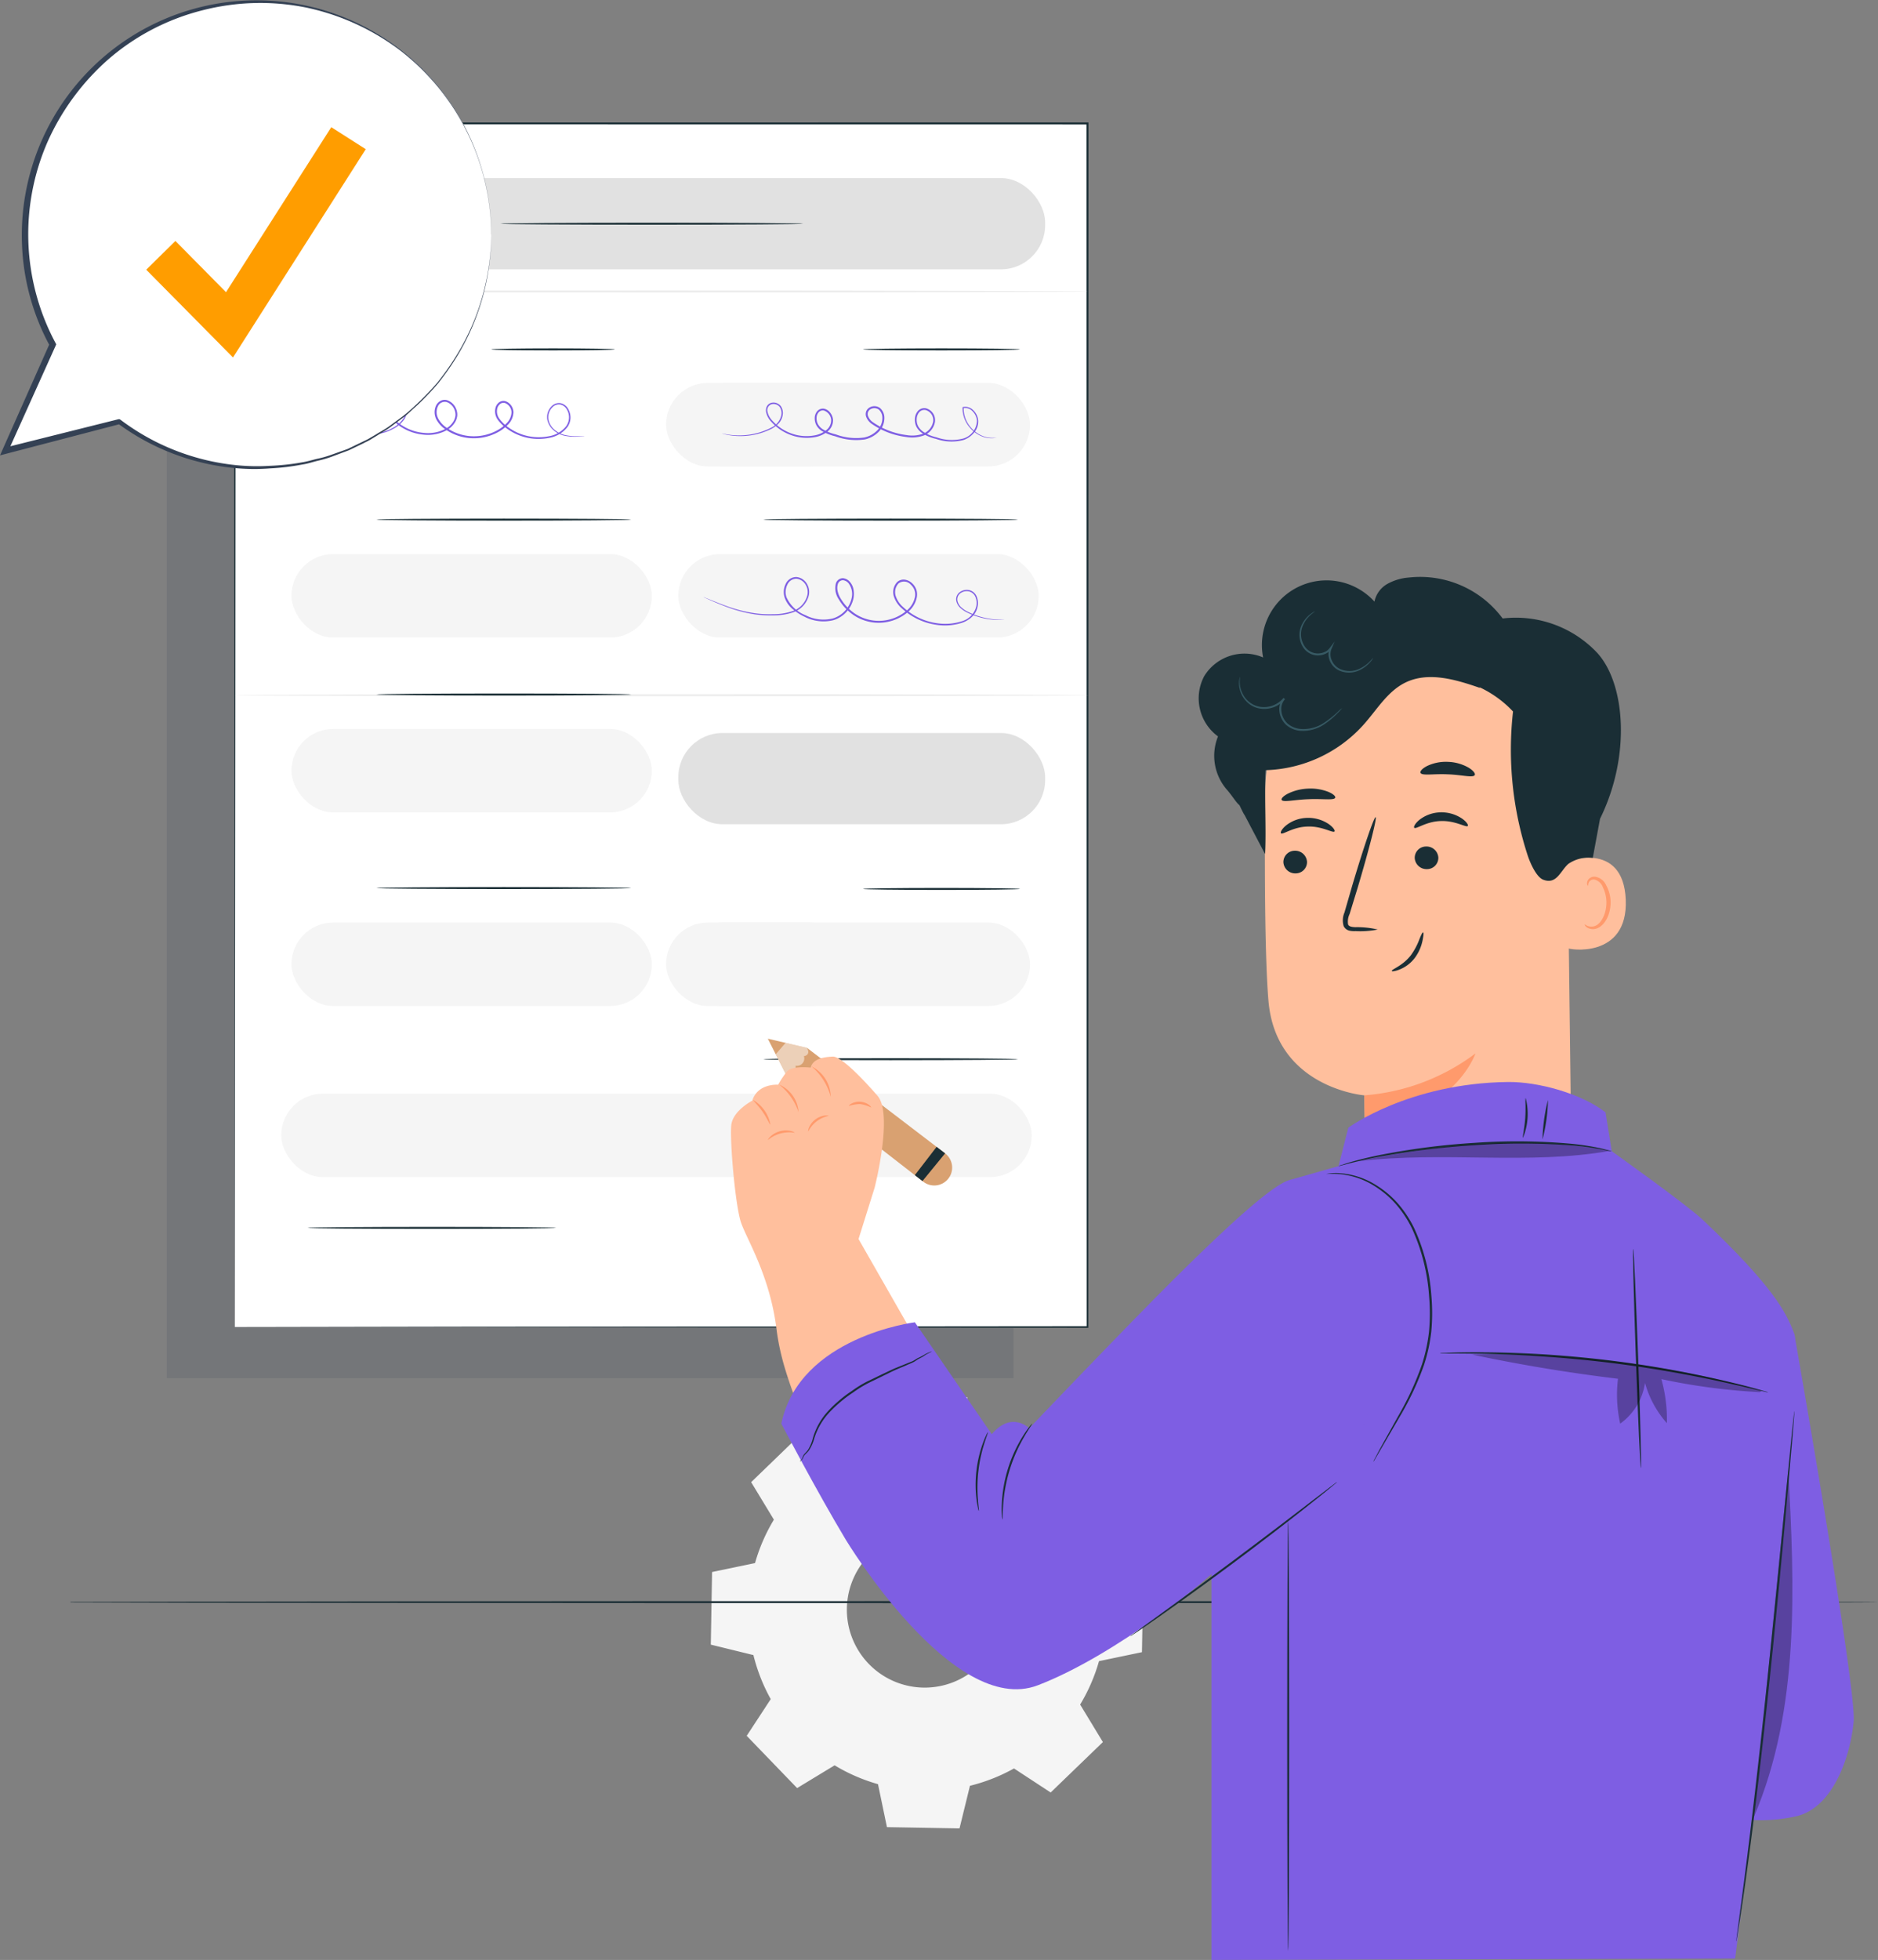 <svg xmlns="http://www.w3.org/2000/svg" width="276.208" height="288.132" viewBox="0 0 276.208 288.132">
  <rect x="0" y="0" width="276.208" height="288.132" fill="#808080" stroke="none"/>
  <g id="Grupo_79784" data-name="Grupo 79784" transform="translate(-656.265 -4680.699)">
    <g id="Grupo_56942" data-name="Grupo 56942" transform="translate(666.639 4698.699)">
      <rect id="Rectángulo_5293" data-name="Rectángulo 5293" width="124.529" height="175.326" transform="translate(14.167 9.284)" fill="#344154" opacity="0.15"/>
      <g id="Grupo_56682" data-name="Grupo 56682" transform="translate(94.167 187.199)">
        <g id="Grupo_56681" data-name="Grupo 56681">
          <path id="Trazado_101894" data-name="Trazado 101894" d="M976.989,5001.185a26.093,26.093,0,0,0-6.382-2.774l-1.314-6.318-10.674-.185-1.535,6.266a26.106,26.106,0,0,0-6.477,2.547l-5.394-3.536-7.679,7.416,3.344,5.514a26.087,26.087,0,0,0-2.774,6.383l-6.317,1.315-.187,10.674,6.267,1.536a26.182,26.182,0,0,0,2.547,6.475l-3.534,5.395,7.414,7.683,5.514-3.346A26.122,26.122,0,0,0,956.19,5049l1.316,6.318,10.673.186,1.537-6.265a26.179,26.179,0,0,0,6.475-2.549l5.394,3.534,7.681-7.413-3.345-5.514a26.087,26.087,0,0,0,2.774-6.384l6.317-1.317.188-10.672-6.267-1.534a26.158,26.158,0,0,0-2.547-6.476l3.536-5.395-7.416-7.683-5.515,3.347ZM971.3,5015.4a11.451,11.451,0,1,1-16.192-.284A11.45,11.45,0,0,1,971.3,5015.4Z" transform="translate(-931.599 -4991.908)" fill="#f5f5f5"/>
        </g>
      </g>
      <g id="Grupo_56683" data-name="Grupo 56683" transform="translate(0 217.383)">
        <path id="Trazado_101895" data-name="Trazado 101895" d="M677.24,5035.662s-.276-.012-.84-.017l-2.555-.015v.063c13.2.065,66.952.114,131.214.114l95.195-.042,28.848-.047,7.843-.028,2.04-.015c.459,0,.694-.014.694-.014s-.235-.011-.694-.015l-2.04-.015-7.843-.027-28.848-.047-95.195-.042c-64.262,0-118.015.049-131.214.115v.063l2.555-.016C676.964,5035.673,677.24,5035.662,677.24,5035.662Z" transform="translate(-673.846 -5035.516)" fill="#1a2e35"/>
      </g>
      <g id="Grupo_56703" data-name="Grupo 56703" transform="translate(24.034 0)">
        <g id="Grupo_56699" data-name="Grupo 56699">
          <g id="Grupo_56685" data-name="Grupo 56685">
            <rect id="Rectángulo_5298" data-name="Rectángulo 5298" width="125.398" height="176.936" transform="translate(0.133 0.146)" fill="#fff"/>
            <g id="Grupo_56684" data-name="Grupo 56684">
              <path id="Trazado_101896" data-name="Trazado 101896" d="M823.986,4898.528c0-1.176.054-72.409.132-176.935l-.132.132,125.384.014h.014l-.146-.146c.01,66.3.02,127.616.028,176.935l.118-.117-125.4.117c.969,0,49.232.047,125.4.119h.118v-.119c.008-49.319.017-110.63.028-176.935v-.146h-.16l-125.384.013h-.133v.133C823.931,4826.12,823.984,4897.352,823.986,4898.528Z" transform="translate(-823.853 -4721.446)" fill="#1a2e35"/>
            </g>
          </g>
          <rect id="Rectángulo_5299" data-name="Rectángulo 5299" width="53.532" height="12.274" rx="6.137" transform="translate(63.552 117.621)" fill="#f5f5f5"/>
          <rect id="Rectángulo_5300" data-name="Rectángulo 5300" width="25.136" height="12.274" rx="6.137" transform="translate(65.711 117.621)" fill="#f5f5f5"/>
          <rect id="Rectángulo_5301" data-name="Rectángulo 5301" width="110.38" height="12.274" rx="6.137" transform="translate(6.956 142.779)" fill="#f5f5f5"/>
          <g id="Grupo_56686" data-name="Grupo 56686" transform="translate(92.505 112.537)">
            <path id="Trazado_101897" data-name="Trazado 101897" d="M838.388,4884.183c0,.08,5.174.146,11.555.146s11.556-.065,11.556-.146-5.173-.146-11.556-.146S838.388,4884.1,838.388,4884.183Z" transform="translate(-838.388 -4884.037)" fill="#1a2e35"/>
          </g>
          <g id="Grupo_56687" data-name="Grupo 56687" transform="translate(77.839 137.568)">
            <path id="Trazado_101898" data-name="Trazado 101898" d="M838.808,4920.346c0,.08,8.392.146,18.742.146s18.744-.066,18.744-.146-8.39-.146-18.744-.146S838.808,4920.266,838.808,4920.346Z" transform="translate(-838.808 -4920.201)" fill="#1a2e35"/>
          </g>
          <rect id="Rectángulo_5302" data-name="Rectángulo 5302" width="53.953" height="13.417" rx="6.508" transform="translate(65.355 89.757)" fill="#e1e1e1"/>
          <rect id="Rectángulo_5303" data-name="Rectángulo 5303" width="112.351" height="13.417" rx="6.508" transform="translate(6.956 8.18)" fill="#e1e1e1"/>
          <g id="Grupo_56688" data-name="Grupo 56688" transform="translate(39.201 14.744)">
            <path id="Trazado_101899" data-name="Trazado 101899" d="M884.46,4742.893c0,.08,9.968.146,22.262.146s22.264-.065,22.264-.146-9.966-.146-22.264-.146S884.46,4742.813,884.46,4742.893Z" transform="translate(-884.46 -4742.747)" fill="#1a2e35"/>
          </g>
          <g id="Grupo_56689" data-name="Grupo 56689" transform="translate(0.133 24.701)">
            <path id="Trazado_101900" data-name="Trazado 101900" d="M823.9,4757.279c0,.081,28.1.146,62.752.146s62.758-.065,62.758-.146-28.092-.146-62.758-.146S823.9,4757.2,823.9,4757.279Z" transform="translate(-823.901 -4757.134)" fill="#ececec"/>
          </g>
          <g id="Grupo_56690" data-name="Grupo 56690" transform="translate(0.133 84.055)">
            <path id="Trazado_101901" data-name="Trazado 101901" d="M823.9,4843.032c0,.081,28.1.146,62.752.146s62.758-.066,62.758-.146-28.092-.146-62.758-.146S823.9,4842.952,823.9,4843.032Z" transform="translate(-823.901 -4842.887)" fill="#ececec"/>
          </g>
          <rect id="Rectángulo_5304" data-name="Rectángulo 5304" width="53.532" height="12.274" rx="6.137" transform="translate(63.552 38.297)" fill="#f5f5f5"/>
          <rect id="Rectángulo_5305" data-name="Rectángulo 5305" width="25.136" height="12.274" rx="6.137" transform="translate(65.711 38.297)" fill="#f5f5f5"/>
          <rect id="Rectángulo_5306" data-name="Rectángulo 5306" width="53.006" height="12.274" rx="6.137" transform="translate(65.355 63.456)" fill="#f5f5f5"/>
          <rect id="Rectángulo_32844" data-name="Rectángulo 32844" width="53.006" height="12.274" rx="6.137" transform="translate(8.458 63.456)" fill="#f5f5f5"/>
          <rect id="Rectángulo_32845" data-name="Rectángulo 32845" width="53.006" height="12.274" rx="6.137" transform="translate(8.458 89.162)" fill="#f5f5f5"/>
          <rect id="Rectángulo_32846" data-name="Rectángulo 32846" width="53.006" height="12.274" rx="6.137" transform="translate(8.458 117.621)" fill="#f5f5f5"/>
          <g id="Grupo_56691" data-name="Grupo 56691" transform="translate(92.505 33.214)">
            <path id="Trazado_101902" data-name="Trazado 101902" d="M838.388,4769.579c0,.08,5.174.146,11.555.146s11.556-.066,11.556-.146-5.173-.146-11.556-.146S838.388,4769.5,838.388,4769.579Z" transform="translate(-838.388 -4769.433)" fill="#1a2e35"/>
          </g>
          <g id="Grupo_56692" data-name="Grupo 56692" transform="translate(37.836 33.214)">
            <path id="Trazado_101903" data-name="Trazado 101903" d="M924.472,4769.579c0,.08,4.074.146,9.1.146s9.1-.066,9.1-.146-4.073-.146-9.1-.146S924.472,4769.5,924.472,4769.579Z" transform="translate(-924.472 -4769.433)" fill="#1a2e35"/>
          </g>
          <g id="Grupo_56693" data-name="Grupo 56693" transform="translate(77.839 58.244)">
            <path id="Trazado_101904" data-name="Trazado 101904" d="M838.808,4805.742c0,.08,8.392.146,18.742.146s18.744-.065,18.744-.146-8.39-.146-18.744-.146S838.808,4805.662,838.808,4805.742Z" transform="translate(-838.808 -4805.596)" fill="#1a2e35"/>
          </g>
          <g id="Grupo_87844" data-name="Grupo 87844" transform="translate(20.942 58.244)">
            <path id="Trazado_101904-2" data-name="Trazado 101904" d="M838.808,4805.742c0,.08,8.392.146,18.742.146s18.744-.065,18.744-.146-8.39-.146-18.744-.146S838.808,4805.662,838.808,4805.742Z" transform="translate(-838.808 -4805.596)" fill="#1a2e35"/>
          </g>
          <g id="Grupo_87845" data-name="Grupo 87845" transform="translate(20.942 83.951)">
            <path id="Trazado_101904-3" data-name="Trazado 101904" d="M838.808,4805.742c0,.08,8.392.146,18.742.146s18.744-.065,18.744-.146-8.39-.146-18.744-.146S838.808,4805.662,838.808,4805.742Z" transform="translate(-838.808 -4805.596)" fill="#1a2e35"/>
          </g>
          <g id="Grupo_87846" data-name="Grupo 87846" transform="translate(20.942 112.41)">
            <path id="Trazado_101904-4" data-name="Trazado 101904" d="M838.808,4805.742c0,.08,8.392.146,18.742.146s18.744-.065,18.744-.146-8.39-.146-18.744-.146S838.808,4805.662,838.808,4805.742Z" transform="translate(-838.808 -4805.596)" fill="#1a2e35"/>
          </g>
          <g id="Grupo_56694" data-name="Grupo 56694" transform="translate(10.829 162.366)">
            <path id="Trazado_101905" data-name="Trazado 101905" d="M936.954,4956.174c0,.081,8.185.146,18.281.146s18.283-.065,18.283-.146-8.184-.146-18.283-.146S936.954,4956.094,936.954,4956.174Z" transform="translate(-936.954 -4956.028)" fill="#1a2e35"/>
          </g>
        </g>
        <g id="Grupo_56700" data-name="Grupo 56700" transform="translate(71.776 41.183)">
          <path id="Trazado_101938" data-name="Trazado 101938" d="M843.345,4785.488a6.489,6.489,0,0,0,.867.217,10.246,10.246,0,0,0,6.46-.926,3.711,3.711,0,0,0,.993-.751,2.367,2.367,0,0,0,.6-1.193,1.765,1.765,0,0,0-.288-1.388,1.347,1.347,0,0,0-1.414-.45,1.02,1.02,0,0,0-.621.524,1.312,1.312,0,0,0-.105.817,2.938,2.938,0,0,0,.774,1.436,7.031,7.031,0,0,0,2.807,1.918,6.77,6.77,0,0,0,3.625.329,4.045,4.045,0,0,0,1.773-.779,2.107,2.107,0,0,0,.862-1.793,1.966,1.966,0,0,0-.386-.975,1.529,1.529,0,0,0-.882-.617,1.1,1.1,0,0,0-1.047.345,1.565,1.565,0,0,0-.375,1.034,2.119,2.119,0,0,0,.258,1.065,2.392,2.392,0,0,0,.76.8,6.927,6.927,0,0,0,2,.8,8.808,8.808,0,0,0,4.354.462,4.1,4.1,0,0,0,2-1.086,2.876,2.876,0,0,0,.869-2.141,1.9,1.9,0,0,0-.606-1.358,1.391,1.391,0,0,0-1.476-.157,1.142,1.142,0,0,0-.558.543,1.168,1.168,0,0,0-.066.772,2.2,2.2,0,0,0,.873,1.153,11.328,11.328,0,0,0,5.036,1.914,5.094,5.094,0,0,0,2.623-.23,2.642,2.642,0,0,0,1.612-1.976,1.8,1.8,0,0,0-1.334-2.013,1.247,1.247,0,0,0-1.194.429,1.9,1.9,0,0,0-.419,1.163,2.321,2.321,0,0,0,.256,1.179,2.761,2.761,0,0,0,.795.868,6.116,6.116,0,0,0,2.053.86,6.883,6.883,0,0,0,4.1.148,3.517,3.517,0,0,0,1.556-1.134,2.524,2.524,0,0,0,.552-1.724,2.417,2.417,0,0,0-.748-1.52,1.644,1.644,0,0,0-1.493-.447l-.06.016,0,.059a4.328,4.328,0,0,0,1.1,2.976,4.53,4.53,0,0,0,1.96,1.336,3.73,3.73,0,0,0,1.469.188,4.28,4.28,0,0,0,.5-.095,3.885,3.885,0,0,1-1.943-.175,4.5,4.5,0,0,1-1.893-1.337,4.208,4.208,0,0,1-1.03-2.885l-.062.076a1.473,1.473,0,0,1,1.333.417,2.24,2.24,0,0,1,.678,1.405,2.816,2.816,0,0,1-1.993,2.641,6.686,6.686,0,0,1-3.96-.176,5.907,5.907,0,0,1-1.968-.83,2.536,2.536,0,0,1-.718-.789,2.06,2.06,0,0,1-.222-1.048,1.658,1.658,0,0,1,.36-1.005.987.987,0,0,1,.946-.338,1.538,1.538,0,0,1,1.116,1.715,2.371,2.371,0,0,1-1.452,1.758,4.846,4.846,0,0,1-2.48.205,11.071,11.071,0,0,1-4.9-1.865,1.939,1.939,0,0,1-.766-.991.83.83,0,0,1,.468-.985,1.1,1.1,0,0,1,1.162.117,1.607,1.607,0,0,1,.5,1.152,2.581,2.581,0,0,1-.785,1.921,3.818,3.818,0,0,1-1.861,1.008,8.564,8.564,0,0,1-4.21-.455,6.675,6.675,0,0,1-1.923-.762,2.135,2.135,0,0,1-.674-.7,1.849,1.849,0,0,1-.225-.924,1.294,1.294,0,0,1,.3-.853.818.818,0,0,1,.786-.264,1.568,1.568,0,0,1,1.058,1.351,1.849,1.849,0,0,1-.761,1.562,3.8,3.8,0,0,1-1.655.732,6.536,6.536,0,0,1-3.492-.3,6.79,6.79,0,0,1-2.724-1.841,2.723,2.723,0,0,1-.729-1.321.924.924,0,0,1,.575-1.108,1.149,1.149,0,0,1,1.2.374,1.581,1.581,0,0,1,.26,1.234,2.681,2.681,0,0,1-1.487,1.833,10.18,10.18,0,0,1-3.834,1.1,10.759,10.759,0,0,1-2.538-.09c-.287-.047-.507-.087-.653-.12A1.238,1.238,0,0,0,843.345,4785.488Z" transform="translate(-843.345 -4780.946)" fill="#7e5ee3"/>
        </g>
        <g id="Grupo_56701" data-name="Grupo 56701" transform="translate(17.041 40.78)">
          <path id="Trazado_101939" data-name="Trazado 101939" d="M930.949,4784.642a3.749,3.749,0,0,0,.7.349,6.419,6.419,0,0,0,2.2.462,6.771,6.771,0,0,0,3.457-.808,4.3,4.3,0,0,0,1.683-1.479,2,2,0,0,0,.3-1.216,1.7,1.7,0,0,0-.649-1.153,1.1,1.1,0,0,0-.681-.225,1.048,1.048,0,0,0-.679.289,1.661,1.661,0,0,0-.453,1.379,2.437,2.437,0,0,0,.7,1.331,5.83,5.83,0,0,0,1.224.934,7.29,7.29,0,0,0,3.056.978,5.84,5.84,0,0,0,3.342-.624,3.271,3.271,0,0,0,1.3-1.253,2.438,2.438,0,0,0,.3-.892,2.157,2.157,0,0,0-.137-.946,2.191,2.191,0,0,0-1.332-1.344,1.274,1.274,0,0,0-1.006.1,1.559,1.559,0,0,0-.674.752,2.325,2.325,0,0,0,.074,1.959,4.059,4.059,0,0,0,1.332,1.466,7.308,7.308,0,0,0,3.755,1.3,7.454,7.454,0,0,0,3.885-.835,5.864,5.864,0,0,0,1.58-1.177,2.675,2.675,0,0,0,.784-1.8,1.772,1.772,0,0,0-1.078-1.594,1.089,1.089,0,0,0-1,.119,1.468,1.468,0,0,0-.555.817,2.111,2.111,0,0,0,.377,1.81,5.608,5.608,0,0,0,1.288,1.241,7.874,7.874,0,0,0,6.32,1.352,4.27,4.27,0,0,0,2.564-1.535,2.372,2.372,0,0,0,.475-1.361,2.578,2.578,0,0,0-.337-1.338,1.7,1.7,0,0,0-1.033-.824,1.465,1.465,0,0,0-1.223.273,2.249,2.249,0,0,0-.826,2.052,2.764,2.764,0,0,0,.989,1.674,3.719,3.719,0,0,0,1.461.742,7.219,7.219,0,0,0,2.248.14l.583-.051a1,1,0,0,0,.2-.03,1.156,1.156,0,0,0-.2,0l-.583.022a7.512,7.512,0,0,1-2.216-.191,3.614,3.614,0,0,1-1.4-.737,2.625,2.625,0,0,1-.917-1.591,2.081,2.081,0,0,1,.775-1.88,1.276,1.276,0,0,1,1.066-.231,1.508,1.508,0,0,1,.9.737,2.249,2.249,0,0,1-.143,2.464,4.043,4.043,0,0,1-2.434,1.431,7.64,7.64,0,0,1-6.108-1.333,5.384,5.384,0,0,1-1.222-1.181,1.833,1.833,0,0,1-.335-1.578,1.194,1.194,0,0,1,.446-.662.8.8,0,0,1,.75-.086,1.5,1.5,0,0,1,.889,1.333,2.4,2.4,0,0,1-.712,1.6,5.591,5.591,0,0,1-1.5,1.116,7.182,7.182,0,0,1-3.733.8,7.02,7.02,0,0,1-3.6-1.243,3.768,3.768,0,0,1-1.242-1.356,2.038,2.038,0,0,1-.072-1.717,1.117,1.117,0,0,1,1.338-.7,1.928,1.928,0,0,1,1.153,1.173,1.891,1.891,0,0,1,.123.82,2.189,2.189,0,0,1-.262.788,3.005,3.005,0,0,1-1.188,1.151,5.583,5.583,0,0,1-3.188.6,7.065,7.065,0,0,1-2.955-.932,5.608,5.608,0,0,1-1.178-.887,2.211,2.211,0,0,1-.647-1.2,1.444,1.444,0,0,1,.378-1.193.825.825,0,0,1,1.09-.054,1.5,1.5,0,0,1,.577,1.01,1.82,1.82,0,0,1-.267,1.1,4.149,4.149,0,0,1-1.6,1.43,6.749,6.749,0,0,1-5.561.434C931.191,4784.765,930.958,4784.623,930.949,4784.642Z" transform="translate(-930.949 -4780.364)" fill="#7e5ee3"/>
        </g>
        <g id="Grupo_56702" data-name="Grupo 56702" transform="translate(69.052 66.823)">
          <path id="Trazado_101940" data-name="Trazado 101940" d="M841.731,4820.937a1.343,1.343,0,0,0,.215.108l.642.292c.567.251,1.405.617,2.509,1.032a20.412,20.412,0,0,0,4.152,1.105,16.013,16.013,0,0,0,2.684.162,9.089,9.089,0,0,0,2.987-.451,3.557,3.557,0,0,0,2.27-2.363,2.308,2.308,0,0,0-.22-1.784,2.021,2.021,0,0,0-1.546-1.043,1.713,1.713,0,0,0-1.606,1.038,2.638,2.638,0,0,0-.141,1.989,3.9,3.9,0,0,0,1.172,1.682,7.643,7.643,0,0,0,1.757,1.133,6.024,6.024,0,0,0,4.248.5,4.3,4.3,0,0,0,2.951-3.253,3.54,3.54,0,0,0,.008-1.184,2.276,2.276,0,0,0-.481-1.108,1.509,1.509,0,0,0-1.078-.622,1.085,1.085,0,0,0-1.033.722,2.893,2.893,0,0,0,.413,2.378,7.182,7.182,0,0,0,1.568,1.858,6.618,6.618,0,0,0,8.768-.135,3.738,3.738,0,0,0,1.136-2,2.293,2.293,0,0,0-.075-1.165,2.355,2.355,0,0,0-.656-.955,1.956,1.956,0,0,0-1.042-.49,1.38,1.38,0,0,0-1.1.345,2.129,2.129,0,0,0-.5,2.1,3.91,3.91,0,0,0,1.16,1.758,9.55,9.55,0,0,0,1.627,1.216,9.441,9.441,0,0,0,3.654,1.241,8.206,8.206,0,0,0,3.59-.322,4,4,0,0,0,1.477-.885,2.768,2.768,0,0,0,.8-1.445,2.522,2.522,0,0,0-.145-1.571,1.551,1.551,0,0,0-1.175-.915,1.758,1.758,0,0,0-1.365.374,1.294,1.294,0,0,0-.434,1.246,1.958,1.958,0,0,0,.646,1.057,4.1,4.1,0,0,0,.948.629,10.951,10.951,0,0,0,1.838.7,10.392,10.392,0,0,0,2.685.4,6.841,6.841,0,0,0,.946-.04,1.6,1.6,0,0,0-.24,0c-.159,0-.394,0-.7-.015a11.02,11.02,0,0,1-4.462-1.166,3.964,3.964,0,0,1-.907-.614,1.819,1.819,0,0,1-.588-.976,1.122,1.122,0,0,1,.386-1.083,1.583,1.583,0,0,1,1.224-.324,1.356,1.356,0,0,1,1.026.815,2.317,2.317,0,0,1,.122,1.444,3.049,3.049,0,0,1-2.151,2.161,7.986,7.986,0,0,1-3.486.294,9.191,9.191,0,0,1-3.552-1.222,9.323,9.323,0,0,1-1.577-1.186,3.669,3.669,0,0,1-1.082-1.639,1.867,1.867,0,0,1,.424-1.822,1.323,1.323,0,0,1,1.777.152,2.068,2.068,0,0,1,.575.838,2.009,2.009,0,0,1,.062,1.023,3.468,3.468,0,0,1-1.057,1.845,6.336,6.336,0,0,1-8.382.117,6.924,6.924,0,0,1-1.5-1.782,3.327,3.327,0,0,1-.428-1.049,1.958,1.958,0,0,1,.035-1.076.794.794,0,0,1,.755-.539,1.226,1.226,0,0,1,.862.514,2.594,2.594,0,0,1,.417,2.061,4.028,4.028,0,0,1-2.749,3.037,5.76,5.76,0,0,1-4.054-.472,5.086,5.086,0,0,1-2.8-2.653,2.384,2.384,0,0,1,.122-1.8,1.465,1.465,0,0,1,1.368-.907,1.784,1.784,0,0,1,1.36.92,2.075,2.075,0,0,1,.2,1.61,3.341,3.341,0,0,1-2.125,2.226,8.919,8.919,0,0,1-2.919.459,16.007,16.007,0,0,1-2.657-.138,20.9,20.9,0,0,1-4.135-1.05c-1.106-.4-1.95-.748-2.525-.981l-.653-.264A1.761,1.761,0,0,0,841.731,4820.937Z" transform="translate(-841.731 -4817.991)" fill="#7e5ee3"/>
        </g>
      </g>
      <g id="Grupo_56941" data-name="Grupo 56941" transform="translate(97.141 66.811)">
        <g id="Grupo_56895" data-name="Grupo 56895" transform="translate(68.78)">
          <g id="Grupo_56891" data-name="Grupo 56891" transform="translate(9.736 7.8)">
            <g id="Grupo_56761" data-name="Grupo 56761" transform="translate(0)">
              <g id="Grupo_56760" data-name="Grupo 56760">
                <g id="Grupo_56759" data-name="Grupo 56759">
                  <g id="Grupo_56743" data-name="Grupo 56743">
                    <g id="Grupo_56742" data-name="Grupo 56742">
                      <g id="Grupo_56741" data-name="Grupo 56741">
                        <g id="Grupo_56740" data-name="Grupo 56740">
                          <g id="Grupo_56739" data-name="Grupo 56739">
                            <g id="Grupo_56738" data-name="Grupo 56738">
                              <g id="Grupo_56737" data-name="Grupo 56737">
                                <g id="Grupo_56736" data-name="Grupo 56736">
                                  <g id="Grupo_56735" data-name="Grupo 56735">
                                    <g id="Grupo_56734" data-name="Grupo 56734">
                                      <g id="Grupo_56733" data-name="Grupo 56733">
                                        <g id="Grupo_56732" data-name="Grupo 56732">
                                          <g id="Grupo_56731" data-name="Grupo 56731">
                                            <g id="Grupo_56730" data-name="Grupo 56730">
                                              <g id="Grupo_56729" data-name="Grupo 56729">
                                                <path id="Trazado_101953" data-name="Trazado 101953" d="M783.448,4777.759l.633,50.977c.108,8.669-1.505,21.426-15.219,20.971h0c-11.869-1.292-15.018-12.526-15.11-20.618-.044-3.838-.088-7.037-.118-7.431,0,0-12.992-1.06-14.089-13.892-.529-6.2-.581-19.064-.493-30.7a23.989,23.989,0,0,1,22.25-23.731l1.24-.091C775.961,4753.049,783.625,4764.338,783.448,4777.759Z" transform="translate(-739.017 -4753.242)" fill="#ffbf9d"/>
                                              </g>
                                            </g>
                                          </g>
                                        </g>
                                      </g>
                                    </g>
                                  </g>
                                </g>
                              </g>
                            </g>
                          </g>
                        </g>
                      </g>
                    </g>
                  </g>
                  <g id="Grupo_56758" data-name="Grupo 56758" transform="translate(14.617 62.251)">
                    <g id="Grupo_56757" data-name="Grupo 56757">
                      <g id="Grupo_56756" data-name="Grupo 56756">
                        <g id="Grupo_56755" data-name="Grupo 56755">
                          <g id="Grupo_56754" data-name="Grupo 56754">
                            <g id="Grupo_56753" data-name="Grupo 56753">
                              <g id="Grupo_56752" data-name="Grupo 56752">
                                <g id="Grupo_56751" data-name="Grupo 56751">
                                  <g id="Grupo_56750" data-name="Grupo 56750">
                                    <g id="Grupo_56749" data-name="Grupo 56749">
                                      <g id="Grupo_56748" data-name="Grupo 56748">
                                        <g id="Grupo_56747" data-name="Grupo 56747">
                                          <g id="Grupo_56746" data-name="Grupo 56746">
                                            <g id="Grupo_56745" data-name="Grupo 56745">
                                              <g id="Grupo_56744" data-name="Grupo 56744">
                                                <path id="Trazado_101954" data-name="Trazado 101954" d="M759.374,4849.347a31.125,31.125,0,0,0,16.362-6.166s-3.394,9.679-16.3,9.458Z" transform="translate(-759.374 -4843.182)" fill="#ff9a6c"/>
                                              </g>
                                            </g>
                                          </g>
                                        </g>
                                      </g>
                                    </g>
                                  </g>
                                </g>
                              </g>
                            </g>
                          </g>
                        </g>
                      </g>
                    </g>
                  </g>
                </g>
              </g>
            </g>
            <g id="Grupo_56845" data-name="Grupo 56845" transform="translate(2.452 19.386)">
              <g id="Grupo_56844" data-name="Grupo 56844">
                <g id="Grupo_56813" data-name="Grupo 56813" transform="translate(8.998 7.426)">
                  <g id="Grupo_56812" data-name="Grupo 56812">
                    <g id="Grupo_56811" data-name="Grupo 56811">
                      <g id="Grupo_56778" data-name="Grupo 56778" transform="translate(10.49)">
                        <g id="Grupo_56777" data-name="Grupo 56777">
                          <g id="Grupo_56776" data-name="Grupo 56776">
                            <g id="Grupo_56775" data-name="Grupo 56775">
                              <g id="Grupo_56774" data-name="Grupo 56774">
                                <g id="Grupo_56773" data-name="Grupo 56773">
                                  <g id="Grupo_56772" data-name="Grupo 56772">
                                    <g id="Grupo_56771" data-name="Grupo 56771">
                                      <g id="Grupo_56770" data-name="Grupo 56770">
                                        <g id="Grupo_56769" data-name="Grupo 56769">
                                          <g id="Grupo_56768" data-name="Grupo 56768">
                                            <g id="Grupo_56767" data-name="Grupo 56767">
                                              <g id="Grupo_56766" data-name="Grupo 56766">
                                                <g id="Grupo_56765" data-name="Grupo 56765">
                                                  <g id="Grupo_56764" data-name="Grupo 56764">
                                                    <g id="Grupo_56763" data-name="Grupo 56763">
                                                      <g id="Grupo_56762" data-name="Grupo 56762">
                                                        <path id="Trazado_101955" data-name="Trazado 101955" d="M761.015,4794.25c.255.26,1.737-.934,3.887-.991,2.147-.089,3.756,1,3.981.72.111-.123-.154-.6-.855-1.09a5.392,5.392,0,0,0-3.2-.907,5.2,5.2,0,0,0-3.084,1.123C761.1,4793.645,760.89,4794.134,761.015,4794.25Z" transform="translate(-760.981 -4791.98)" fill="#1a2e35"/>
                                                      </g>
                                                    </g>
                                                  </g>
                                                </g>
                                              </g>
                                            </g>
                                          </g>
                                        </g>
                                      </g>
                                    </g>
                                  </g>
                                </g>
                              </g>
                            </g>
                          </g>
                        </g>
                      </g>
                      <g id="Grupo_56794" data-name="Grupo 56794" transform="translate(10.588 5.021)">
                        <g id="Grupo_56793" data-name="Grupo 56793">
                          <g id="Grupo_56792" data-name="Grupo 56792">
                            <g id="Grupo_56791" data-name="Grupo 56791">
                              <g id="Grupo_56790" data-name="Grupo 56790">
                                <g id="Grupo_56789" data-name="Grupo 56789">
                                  <g id="Grupo_56788" data-name="Grupo 56788">
                                    <g id="Grupo_56787" data-name="Grupo 56787">
                                      <g id="Grupo_56786" data-name="Grupo 56786">
                                        <g id="Grupo_56785" data-name="Grupo 56785">
                                          <g id="Grupo_56784" data-name="Grupo 56784">
                                            <g id="Grupo_56783" data-name="Grupo 56783">
                                              <g id="Grupo_56782" data-name="Grupo 56782">
                                                <g id="Grupo_56781" data-name="Grupo 56781">
                                                  <g id="Grupo_56780" data-name="Grupo 56780">
                                                    <g id="Grupo_56779" data-name="Grupo 56779">
                                                      <path id="Trazado_101956" data-name="Trazado 101956" d="M767.27,4800.932a1.738,1.738,0,0,0,1.8,1.627,1.664,1.664,0,0,0,1.674-1.695,1.74,1.74,0,0,0-1.8-1.629A1.665,1.665,0,0,0,767.27,4800.932Z" transform="translate(-767.268 -4799.234)" fill="#1a2e35"/>
                                                    </g>
                                                  </g>
                                                </g>
                                              </g>
                                            </g>
                                          </g>
                                        </g>
                                      </g>
                                    </g>
                                  </g>
                                </g>
                              </g>
                            </g>
                          </g>
                        </g>
                      </g>
                      <g id="Grupo_56810" data-name="Grupo 56810" transform="translate(0 0.714)">
                        <g id="Grupo_56809" data-name="Grupo 56809">
                          <g id="Grupo_56808" data-name="Grupo 56808">
                            <g id="Grupo_56807" data-name="Grupo 56807">
                              <g id="Grupo_56806" data-name="Grupo 56806">
                                <g id="Grupo_56805" data-name="Grupo 56805">
                                  <g id="Grupo_56804" data-name="Grupo 56804">
                                    <g id="Grupo_56803" data-name="Grupo 56803">
                                      <g id="Grupo_56802" data-name="Grupo 56802">
                                        <g id="Grupo_56801" data-name="Grupo 56801">
                                          <g id="Grupo_56800" data-name="Grupo 56800">
                                            <g id="Grupo_56799" data-name="Grupo 56799">
                                              <g id="Grupo_56798" data-name="Grupo 56798">
                                                <g id="Grupo_56797" data-name="Grupo 56797">
                                                  <g id="Grupo_56796" data-name="Grupo 56796">
                                                    <g id="Grupo_56795" data-name="Grupo 56795">
                                                      <path id="Trazado_101957" data-name="Trazado 101957" d="M785.3,4809.524a13.111,13.111,0,0,0-3.248-.345c-.508-.015-.992-.08-1.1-.418a2.571,2.571,0,0,1,.227-1.519q.577-1.88,1.21-3.947c1.671-5.616,2.841-10.218,2.614-10.284s-1.765,4.434-3.436,10.049q-.6,2.075-1.146,3.964a2.932,2.932,0,0,0-.117,2,1.268,1.268,0,0,0,.883.676,3.4,3.4,0,0,0,.865.057A12.849,12.849,0,0,0,785.3,4809.524Z" transform="translate(-780.165 -4793.012)" fill="#1a2e35"/>
                                                    </g>
                                                  </g>
                                                </g>
                                              </g>
                                            </g>
                                          </g>
                                        </g>
                                      </g>
                                    </g>
                                  </g>
                                </g>
                              </g>
                            </g>
                          </g>
                        </g>
                      </g>
                    </g>
                  </g>
                </g>
                <g id="Grupo_56828" data-name="Grupo 56828" transform="translate(20.423)">
                  <g id="Grupo_56827" data-name="Grupo 56827">
                    <g id="Grupo_56826" data-name="Grupo 56826">
                      <g id="Grupo_56825" data-name="Grupo 56825">
                        <g id="Grupo_56824" data-name="Grupo 56824">
                          <g id="Grupo_56823" data-name="Grupo 56823">
                            <g id="Grupo_56822" data-name="Grupo 56822">
                              <g id="Grupo_56821" data-name="Grupo 56821">
                                <g id="Grupo_56820" data-name="Grupo 56820">
                                  <g id="Grupo_56819" data-name="Grupo 56819">
                                    <g id="Grupo_56818" data-name="Grupo 56818">
                                      <g id="Grupo_56817" data-name="Grupo 56817">
                                        <g id="Grupo_56816" data-name="Grupo 56816">
                                          <g id="Grupo_56815" data-name="Grupo 56815">
                                            <g id="Grupo_56814" data-name="Grupo 56814">
                                              <path id="Trazado_101958" data-name="Trazado 101958" d="M759.513,4782.864c.208.477,1.929.118,3.99.224,2.063.062,3.756.559,3.994.1.105-.219-.215-.659-.916-1.084a6.5,6.5,0,0,0-3.018-.849,6.431,6.431,0,0,0-3.065.6C759.772,4782.225,759.422,4782.637,759.513,4782.864Z" transform="translate(-759.499 -4781.25)" fill="#1a2e35"/>
                                            </g>
                                          </g>
                                        </g>
                                      </g>
                                    </g>
                                  </g>
                                </g>
                              </g>
                            </g>
                          </g>
                        </g>
                      </g>
                    </g>
                  </g>
                </g>
                <g id="Grupo_56843" data-name="Grupo 56843" transform="translate(0 3.929)">
                  <g id="Grupo_56842" data-name="Grupo 56842">
                    <g id="Grupo_56841" data-name="Grupo 56841">
                      <g id="Grupo_56840" data-name="Grupo 56840">
                        <g id="Grupo_56839" data-name="Grupo 56839">
                          <g id="Grupo_56838" data-name="Grupo 56838">
                            <g id="Grupo_56837" data-name="Grupo 56837">
                              <g id="Grupo_56836" data-name="Grupo 56836">
                                <g id="Grupo_56835" data-name="Grupo 56835">
                                  <g id="Grupo_56834" data-name="Grupo 56834">
                                    <g id="Grupo_56833" data-name="Grupo 56833">
                                      <g id="Grupo_56832" data-name="Grupo 56832">
                                        <g id="Grupo_56831" data-name="Grupo 56831">
                                          <g id="Grupo_56830" data-name="Grupo 56830">
                                            <g id="Grupo_56829" data-name="Grupo 56829">
                                              <path id="Trazado_101959" data-name="Trazado 101959" d="M789.186,4788.6c.226.389,1.9-.042,3.936-.105,2.034-.1,3.721.2,3.936-.208.094-.194-.241-.542-.95-.851a7.109,7.109,0,0,0-3.007-.5,7.342,7.342,0,0,0-2.99.737C789.412,4788.034,789.086,4788.409,789.186,4788.6Z" transform="translate(-789.168 -4786.927)" fill="#1a2e35"/>
                                            </g>
                                          </g>
                                        </g>
                                      </g>
                                    </g>
                                  </g>
                                </g>
                              </g>
                            </g>
                          </g>
                        </g>
                      </g>
                    </g>
                  </g>
                </g>
              </g>
            </g>
            <g id="Grupo_56858" data-name="Grupo 56858" transform="translate(44.077 33.469)">
              <g id="Grupo_56857" data-name="Grupo 56857">
                <g id="Grupo_56856" data-name="Grupo 56856">
                  <g id="Grupo_56855" data-name="Grupo 56855">
                    <g id="Grupo_56854" data-name="Grupo 56854">
                      <g id="Grupo_56853" data-name="Grupo 56853">
                        <g id="Grupo_56852" data-name="Grupo 56852">
                          <g id="Grupo_56851" data-name="Grupo 56851">
                            <g id="Grupo_56850" data-name="Grupo 56850">
                              <g id="Grupo_56849" data-name="Grupo 56849">
                                <g id="Grupo_56848" data-name="Grupo 56848">
                                  <g id="Grupo_56847" data-name="Grupo 56847">
                                    <g id="Grupo_56846" data-name="Grupo 56846">
                                      <path id="Trazado_101960" data-name="Trazado 101960" d="M727.44,4802.232c.213-.11,8.635-3.254,9,5.547s-8.55,7.349-8.576,7.1S727.44,4802.232,727.44,4802.232Z" transform="translate(-727.44 -4801.597)" fill="#ffbf9d"/>
                                    </g>
                                  </g>
                                </g>
                              </g>
                            </g>
                          </g>
                        </g>
                      </g>
                    </g>
                  </g>
                </g>
              </g>
            </g>
            <g id="Grupo_56872" data-name="Grupo 56872" transform="translate(47.041 36.27)">
              <g id="Grupo_56871" data-name="Grupo 56871">
                <g id="Grupo_56870" data-name="Grupo 56870">
                  <g id="Grupo_56869" data-name="Grupo 56869">
                    <g id="Grupo_56868" data-name="Grupo 56868">
                      <g id="Grupo_56867" data-name="Grupo 56867">
                        <g id="Grupo_56866" data-name="Grupo 56866">
                          <g id="Grupo_56865" data-name="Grupo 56865">
                            <g id="Grupo_56864" data-name="Grupo 56864">
                              <g id="Grupo_56863" data-name="Grupo 56863">
                                <g id="Grupo_56862" data-name="Grupo 56862">
                                  <g id="Grupo_56861" data-name="Grupo 56861">
                                    <g id="Grupo_56860" data-name="Grupo 56860">
                                      <g id="Grupo_56859" data-name="Grupo 56859">
                                        <path id="Trazado_101961" data-name="Trazado 101961" d="M730.676,4812.677c.038-.029.158.1.422.209a1.53,1.53,0,0,0,1.148-.023c.916-.38,1.638-1.888,1.616-3.476a5.068,5.068,0,0,0-.519-2.177,1.773,1.773,0,0,0-1.2-1.13.782.782,0,0,0-.887.457c-.108.251-.045.424-.091.441-.024.023-.2-.14-.139-.507a.98.98,0,0,1,.324-.565,1.162,1.162,0,0,1,.838-.258,2.155,2.155,0,0,1,1.658,1.3,5.213,5.213,0,0,1,.633,2.432c.016,1.776-.824,3.473-2.081,3.894a1.641,1.641,0,0,1-1.411-.176C730.7,4812.89,730.646,4812.695,730.676,4812.677Z" transform="translate(-730.669 -4805.645)" fill="#ff9a6c"/>
                                      </g>
                                    </g>
                                  </g>
                                </g>
                              </g>
                            </g>
                          </g>
                        </g>
                      </g>
                    </g>
                  </g>
                </g>
              </g>
            </g>
            <g id="Grupo_56873" data-name="Grupo 56873" transform="translate(18.662 44.466)">
              <path id="Trazado_101962" data-name="Trazado 101962" d="M770.439,4823.152c-.1-.223,1.629-.739,2.841-2.356a9.907,9.907,0,0,0,1.218-2.3c.257-.64.451-1.041.546-1.012s.068.461-.073,1.156a6.5,6.5,0,0,1-1.133,2.574,5.254,5.254,0,0,1-2.248,1.721C770.917,4823.211,770.462,4823.228,770.439,4823.152Z" transform="translate(-770.435 -4817.485)" fill="#1a2e35"/>
            </g>
            <g id="Grupo_56882" data-name="Grupo 56882" transform="translate(2.339 27.622)">
              <g id="Grupo_56881" data-name="Grupo 56881">
                <g id="Grupo_56880" data-name="Grupo 56880">
                  <g id="Grupo_56879" data-name="Grupo 56879">
                    <g id="Grupo_56878" data-name="Grupo 56878">
                      <g id="Grupo_56877" data-name="Grupo 56877">
                        <g id="Grupo_56876" data-name="Grupo 56876">
                          <g id="Grupo_56875" data-name="Grupo 56875">
                            <g id="Grupo_56874" data-name="Grupo 56874">
                              <path id="Trazado_101963" data-name="Trazado 101963" d="M789.334,4795.421c.255.26,1.737-.934,3.887-.991,2.147-.09,3.756,1,3.981.721.112-.124-.154-.6-.855-1.09a5.381,5.381,0,0,0-3.2-.907,5.186,5.186,0,0,0-3.085,1.123C789.419,4794.815,789.209,4795.305,789.334,4795.421Z" transform="translate(-789.3 -4793.15)" fill="#1a2e35"/>
                            </g>
                          </g>
                        </g>
                      </g>
                    </g>
                  </g>
                </g>
              </g>
            </g>
            <g id="Grupo_56890" data-name="Grupo 56890" transform="translate(2.725 32.458)">
              <g id="Grupo_56889" data-name="Grupo 56889">
                <g id="Grupo_56888" data-name="Grupo 56888">
                  <g id="Grupo_56887" data-name="Grupo 56887">
                    <g id="Grupo_56886" data-name="Grupo 56886">
                      <g id="Grupo_56885" data-name="Grupo 56885">
                        <g id="Grupo_56884" data-name="Grupo 56884">
                          <g id="Grupo_56883" data-name="Grupo 56883">
                            <path id="Trazado_101964" data-name="Trazado 101964" d="M795.172,4801.833a1.741,1.741,0,0,0,1.8,1.629,1.664,1.664,0,0,0,1.674-1.695,1.741,1.741,0,0,0-1.8-1.631A1.666,1.666,0,0,0,795.172,4801.833Z" transform="translate(-795.171 -4800.136)" fill="#1a2e35"/>
                          </g>
                        </g>
                      </g>
                    </g>
                  </g>
                </g>
              </g>
            </g>
          </g>
          <g id="Grupo_56892" data-name="Grupo 56892" transform="translate(0)">
            <path id="Trazado_101965" data-name="Trazado 101965" d="M729.293,4756.556a6.944,6.944,0,0,1,8.661-2.741,9.506,9.506,0,0,1,16.374-8.208,3.884,3.884,0,0,1,1.893-2.6,7.671,7.671,0,0,1,3.16-.942,15.107,15.107,0,0,1,13.8,6.019,16.447,16.447,0,0,1,13.937,5.085c4.135,4.58,4.914,15.194.386,24.363l-1.066,5.749a5.232,5.232,0,0,0-3.6.885c-1.19,1.068-1.721,3.082-3.7,2.317-1.007-.389-1.924-2.5-2.261-3.523a50.084,50.084,0,0,1-2.169-21.2,16.083,16.083,0,0,0-4.971-3.587l.152.136c-3.586-1.245-7.643-2.471-11.046-.786-2.64,1.306-4.191,4.044-6.164,6.23a20.149,20.149,0,0,1-14.361,6.632c-.19,3.614.113,8.722-.076,12.335l-3.04-5.788,0,.029c-.249-.424-.455-.852-.654-1.279l-.068-.13v-.017l0,0c-.556-.452-.978-1.279-1.917-2.355a7.581,7.581,0,0,1-1.245-7.758A6.944,6.944,0,0,1,729.293,4756.556Z" transform="translate(-728.474 -4741.973)" fill="#1a2e35"/>
            <path id="Trazado_101966" data-name="Trazado 101966" d="M811.014,4787.523l.012-.01h0Z" transform="translate(-806.053 -4755.993)" fill="#1a2e35"/>
          </g>
          <g id="Grupo_56893" data-name="Grupo 56893" transform="translate(5.93 14.715)">
            <path id="Trazado_101967" data-name="Trazado 101967" d="M787.865,4763.232a.562.562,0,0,0-.064.189,2.6,2.6,0,0,0-.081.569,3.821,3.821,0,0,0,.512,2.063,3.922,3.922,0,0,0,.983,1.139,3.515,3.515,0,0,0,1.6.685,3.972,3.972,0,0,0,3.67-1.381l-.219-.188a2.426,2.426,0,0,0-.62,1.726,3.181,3.181,0,0,0,.984,2.217,3.593,3.593,0,0,0,2.081.887,5.592,5.592,0,0,0,3.618-1,11.781,11.781,0,0,0,1.934-1.644,4.925,4.925,0,0,0,.616-.694,6.6,6.6,0,0,0-.695.613,13.639,13.639,0,0,1-1.966,1.552,5.469,5.469,0,0,1-3.479.9,3.344,3.344,0,0,1-1.915-.826,2.925,2.925,0,0,1-.888-2.017,2.148,2.148,0,0,1,.539-1.523l-.218-.187a3.735,3.735,0,0,1-3.4,1.308,3.445,3.445,0,0,1-2.461-1.668,3.892,3.892,0,0,1-.573-1.964C787.819,4763.5,787.891,4763.238,787.865,4763.232Z" transform="translate(-787.715 -4763.232)" fill="#375a64"/>
          </g>
          <g id="Grupo_56894" data-name="Grupo 56894" transform="translate(14.824 5.067)">
            <path id="Trazado_101968" data-name="Trazado 101968" d="M783.383,4749.3a.614.614,0,0,0-.189.084,3.912,3.912,0,0,0-.491.331,4.285,4.285,0,0,0-1.328,1.724,3.375,3.375,0,0,0,.3,3.171,2.6,2.6,0,0,0,1.6,1.1,2.639,2.639,0,0,0,2.051-.4,2.29,2.29,0,0,0,.488-.485l-.252-.143a2.464,2.464,0,0,0,.066,1.978,2.7,2.7,0,0,0,1.281,1.311,3.562,3.562,0,0,0,3-.006,4.781,4.781,0,0,0,1.616-1.218,2.31,2.31,0,0,0,.428-.6c-.019-.014-.177.193-.508.525a5.106,5.106,0,0,1-1.615,1.11,3.4,3.4,0,0,1-2.8-.046,2.458,2.458,0,0,1-1.141-1.193,2.19,2.19,0,0,1-.055-1.746l.465-1.08-.717.938a2.038,2.038,0,0,1-.422.418,2.375,2.375,0,0,1-1.822.354,2.338,2.338,0,0,1-1.443-.975,3.188,3.188,0,0,1-.331-2.942,4.449,4.449,0,0,1,1.208-1.712C783.151,4749.461,783.4,4749.319,783.383,4749.3Z" transform="translate(-781.115 -4749.294)" fill="#375a64"/>
          </g>
        </g>
        <g id="Grupo_56940" data-name="Grupo 56940" transform="translate(0 67.889)">
          <g id="Grupo_56910" data-name="Grupo 56910">
            <g id="Grupo_56896" data-name="Grupo 56896" transform="translate(5.413)">
              <path id="Trazado_101969" data-name="Trazado 101969" d="M876.349,4841.408l20.308,15.507a2.63,2.63,0,0,1,.389,3.815h0a2.629,2.629,0,0,1-3.6.353l-20.14-15.651-2.725-5.374Z" transform="translate(-870.581 -4840.058)" fill="#d9a171"/>
              <path id="Trazado_101970" data-name="Trazado 101970" d="M902.592,4840.939l-1.44,1.677,1.557,3.086a1.236,1.236,0,0,0,1.354-1.4,1.088,1.088,0,0,0,1.229-1.41s1.056-.094.46-1.209Z" transform="translate(-899.983 -4840.329)" fill="#fff" opacity="0.5"/>
              <path id="Trazado_101971" data-name="Trazado 101971" d="M876.527,4863.986l-3.333,4.072-1.119-.87,3.2-4.161Z" transform="translate(-850.451 -4847.129)" fill="#1a2e35"/>
            </g>
            <g id="Grupo_56897" data-name="Grupo 56897" transform="translate(0 2.627)">
              <path id="Trazado_101972" data-name="Trazado 101972" d="M901.843,4896.959l.73-.131-14.961-26.154,2.364-7.539s2.742-10.738.457-13.479c0,0-5-5.883-6.618-5.8s-2.918.406-3.242,1.621c0,0-2.756-.323-3.486.568a14.032,14.032,0,0,0-1.3,1.946s-3-.244-3.81,2.351c0,0-2.837,1.458-3.08,3.567s.568,11.916,1.459,14.428,4.215,7.781,5.188,15.563,4.4,12.833,7.448,24.206l8.277,3.273Z" transform="translate(-868.856 -4843.853)" fill="#ffbf9d"/>
            </g>
            <g id="Grupo_56899" data-name="Grupo 56899" transform="translate(11.856 4.076)">
              <g id="Grupo_56898" data-name="Grupo 56898">
                <path id="Trazado_101973" data-name="Trazado 101973" d="M896.329,4845.954a8.876,8.876,0,0,1,2.811,4.473,5.076,5.076,0,0,0-2.811-4.473Z" transform="translate(-896.326 -4845.947)" fill="#ff9a6c"/>
              </g>
            </g>
            <g id="Grupo_56901" data-name="Grupo 56901" transform="translate(7.093 6.749)">
              <g id="Grupo_56900" data-name="Grupo 56900">
                <path id="Trazado_101974" data-name="Trazado 101974" d="M903.187,4849.817a8.677,8.677,0,0,1,2.834,4.031,4.7,4.7,0,0,0-2.834-4.031Z" transform="translate(-903.185 -4849.809)" fill="#ff9a6c"/>
              </g>
            </g>
            <g id="Grupo_56903" data-name="Grupo 56903" transform="translate(3.28 9.024)">
              <g id="Grupo_56902" data-name="Grupo 56902">
                <path id="Trazado_101975" data-name="Trazado 101975" d="M909.181,4853.1c-.064.079.682.73,1.365,1.718s1.047,1.906,1.143,1.874a5.28,5.28,0,0,0-2.508-3.592Z" transform="translate(-909.177 -4853.096)" fill="#ff9a6c"/>
              </g>
            </g>
            <g id="Grupo_56905" data-name="Grupo 56905" transform="translate(17.33 9.262)">
              <g id="Grupo_56904" data-name="Grupo 56904">
                <path id="Trazado_101976" data-name="Trazado 101976" d="M887.8,4854.068a5.746,5.746,0,0,1,1.661-.284,5.679,5.679,0,0,1,1.607.506c.03-.029-.08-.211-.352-.414a2.456,2.456,0,0,0-2.512-.169C887.908,4853.87,887.776,4854.036,887.8,4854.068Z" transform="translate(-887.798 -4853.44)" fill="#ff9a6c"/>
              </g>
            </g>
            <g id="Grupo_56907" data-name="Grupo 56907" transform="translate(11.347 11.278)">
              <g id="Grupo_56906" data-name="Grupo 56906">
                <path id="Trazado_101977" data-name="Trazado 101977" d="M896.85,4858.7a4.345,4.345,0,0,1,2.987-2.278c0-.041-.23-.095-.607-.046a2.979,2.979,0,0,0-2.265,1.726C896.819,4858.448,896.81,4858.686,896.85,4858.7Z" transform="translate(-896.83 -4856.352)" fill="#ff9a6c"/>
              </g>
            </g>
            <g id="Grupo_56909" data-name="Grupo 56909" transform="translate(5.437 13.485)">
              <g id="Grupo_56908" data-name="Grupo 56908">
                <path id="Trazado_101978" data-name="Trazado 101978" d="M904.06,4860.942a4.869,4.869,0,0,1,3.911-1.059c.015-.039-.2-.175-.592-.269a3.344,3.344,0,0,0-2.943.8C904.143,4860.691,904.028,4860.916,904.06,4860.942Z" transform="translate(-904.055 -4859.54)" fill="#ff9a6c"/>
              </g>
            </g>
          </g>
          <g id="Grupo_56934" data-name="Grupo 56934" transform="translate(7.395 6.363)">
            <g id="Grupo_56911" data-name="Grupo 56911" transform="translate(138.685 37.05)">
              <path id="Trazado_101979" data-name="Trazado 101979" d="M689.3,4902.779s9.169,52.08,8.727,56.948-2.881,12.617-8.413,13.944a24.338,24.338,0,0,1-10.622,0l6.641-63.967Z" transform="translate(-678.992 -4902.779)" fill="#7e5ee3"/>
            </g>
            <g id="Grupo_56912" data-name="Grupo 56912" transform="translate(63.263)">
              <path id="Trazado_101980" data-name="Trazado 101980" d="M750.338,4859.438s10.973,7.8,13.4,10.095c10.145,9.595,12.268,13.521,13.448,16.767s-7.043,78.647-7.043,78.647l-1.666,13.174h0l-77.022.2h0v-67.308l11.572-47.368,7.12-2.026,1.438-5.646s8.847-6.533,23.439-6.721c4.489-.059,10.839,1.705,14.386,4.458h0Z" transform="translate(-691.455 -4849.251)" fill="#7e5ee3"/>
            </g>
            <g id="Grupo_56913" data-name="Grupo 56913" transform="translate(0 14.353)">
              <path id="Trazado_101981" data-name="Trazado 101981" d="M860.573,4870.225s-7.915-.357-8.615-.2c-2.44.563-9.14,6.705-16.771,14.273-7.28,7.221-21.6,22.244-21.6,22.244s-2.575-2.6-5.51.869l-11.308-16.448s-16.973,2.085-19.642,14.9c0,0,5.2,9.933,9.463,17.035,0,0,15.775,26.176,28.234,21.436,11.382-4.33,25.652-15.909,27.662-18.382l16.756-11.957s11.477-21.885,6.406-32.827Z" transform="translate(-777.123 -4869.987)" fill="#7e5ee3"/>
            </g>
            <g id="Grupo_56915" data-name="Grupo 56915" transform="translate(81.955 8.734)">
              <g id="Grupo_56914" data-name="Grupo 56914">
                <path id="Trazado_101982" data-name="Trazado 101982" d="M730.411,4865.5a2,2,0,0,0,.406-.083l1.143-.3c.994-.251,2.438-.6,4.239-.94a118.147,118.147,0,0,1,14.215-1.752,97.21,97.21,0,0,1,14.317.042c1.826.157,3.293.385,4.3.568l1.159.229a1.966,1.966,0,0,0,.41.057,1.9,1.9,0,0,0-.394-.124c-.3-.077-.678-.173-1.149-.292a37.8,37.8,0,0,0-4.3-.677,87.957,87.957,0,0,0-14.362-.143,104.82,104.82,0,0,0-14.241,1.856c-1.8.372-3.242.755-4.228,1.048l-1.128.364A1.919,1.919,0,0,0,730.411,4865.5Z" transform="translate(-730.411 -4861.87)" fill="#1a2e35"/>
              </g>
            </g>
            <g id="Grupo_56917" data-name="Grupo 56917" transform="translate(111.922 2.645)">
              <g id="Grupo_56916" data-name="Grupo 56916">
                <path id="Trazado_101983" data-name="Trazado 101983" d="M743.954,4858.876a25.317,25.317,0,0,0,.806-5.8,25.417,25.417,0,0,0-.806,5.8Z" transform="translate(-743.92 -4853.072)" fill="#1a2e35"/>
              </g>
            </g>
            <g id="Grupo_56919" data-name="Grupo 56919" transform="translate(109.062 2.375)">
              <g id="Grupo_56918" data-name="Grupo 56918">
                <path id="Trazado_101984" data-name="Trazado 101984" d="M748.289,4858.51a9.185,9.185,0,0,0,.4-5.828c-.1.014.051,1.32-.066,2.923S748.191,4858.481,748.289,4858.51Z" transform="translate(-748.271 -4852.682)" fill="#1a2e35"/>
              </g>
            </g>
            <g id="Grupo_56921" data-name="Grupo 56921" transform="translate(84.864 8.953)" opacity="0.3">
              <g id="Grupo_56920" data-name="Grupo 56920">
                <path id="Trazado_101985" data-name="Trazado 101985" d="M767.807,4863.354c-12.054,2.133-24.272.02-37.029,1.529,12.318-2.549,25.145-3.758,37.029-1.529" transform="translate(-730.778 -4862.186)"/>
              </g>
            </g>
            <g id="Grupo_56923" data-name="Grupo 56923" transform="translate(143.045 56.972)" opacity="0.3">
              <g id="Grupo_56922" data-name="Grupo 56922">
                <path id="Trazado_101986" data-name="Trazado 101986" d="M692.036,4982.632c6.78-15.879,5.977-33.828,5.058-51.069Z" transform="translate(-692.036 -4931.563)"/>
              </g>
            </g>
            <g id="Grupo_56925" data-name="Grupo 56925" transform="translate(140.448 48.404)">
              <g id="Grupo_56924" data-name="Grupo 56924">
                <path id="Trazado_101987" data-name="Trazado 101987" d="M700.163,4919.184a.909.909,0,0,0-.036.2c-.018.152-.042.346-.071.591-.057.542-.138,1.3-.241,2.272-.2,2-.48,4.851-.828,8.364-.689,7.064-1.63,16.824-2.751,27.593s-2.247,20.513-3.146,27.552c-.442,3.52-.823,6.366-1.09,8.333-.128.966-.228,1.725-.3,2.266-.028.244-.051.438-.069.59a.845.845,0,0,0-.012.2.929.929,0,0,0,.046-.2l.1-.586c.086-.538.208-1.294.363-2.256.307-1.961.725-4.8,1.2-8.321.96-7.033,2.121-16.772,3.245-27.548s2.025-20.536,2.653-27.605c.3-3.519.548-6.374.721-8.375.075-.972.135-1.734.177-2.278.015-.246.028-.442.037-.594A.889.889,0,0,0,700.163,4919.184Z" transform="translate(-691.616 -4919.184)" fill="#1a2e35"/>
              </g>
            </g>
            <g id="Grupo_56927" data-name="Grupo 56927" transform="translate(96.848 39.736)">
              <g id="Grupo_56926" data-name="Grupo 56926">
                <path id="Trazado_101988" data-name="Trazado 101988" d="M697.161,4906.807a2.591,2.591,0,0,0,.5.027l1.422.009c1.235,0,3.022.013,5.228.065,4.412.1,10.506.423,17.194,1.214s12.689,1.916,17,2.855c2.157.468,3.9.869,5.1,1.164l1.385.324a2.814,2.814,0,0,0,.489.091,2.65,2.65,0,0,0-.471-.157l-1.369-.386c-1.19-.334-2.924-.772-5.078-1.271a161,161,0,0,0-34.244-4.075c-2.21-.021-4,0-5.233.043l-1.422.054A2.933,2.933,0,0,0,697.161,4906.807Z" transform="translate(-697.161 -4906.66)" fill="#1a2e35"/>
              </g>
            </g>
            <g id="Grupo_56929" data-name="Grupo 56929" transform="translate(125.27 24.545)">
              <g id="Grupo_56928" data-name="Grupo 56928">
                <path id="Trazado_101989" data-name="Trazado 101989" d="M725.348,4916.915c.094,0-.083-7.215-.4-16.106s-.641-16.1-.735-16.1.083,7.214.4,16.108S725.254,4916.917,725.348,4916.915Z" transform="translate(-724.193 -4884.712)" fill="#1a2e35"/>
              </g>
            </g>
            <g id="Grupo_56931" data-name="Grupo 56931" transform="translate(80.132 13.403)">
              <g id="Grupo_56930" data-name="Grupo 56930">
                <path id="Trazado_101990" data-name="Trazado 101990" d="M775.518,4911.067a3.186,3.186,0,0,0,.289-.453l.772-1.327,2.842-4.882a42.335,42.335,0,0,0,3.565-7.6,24.9,24.9,0,0,0,1.063-4.855,29.274,29.274,0,0,0,.015-5.336,28.33,28.33,0,0,0-2.543-9.942,16.374,16.374,0,0,0-2.507-3.74,14.229,14.229,0,0,0-3.012-2.515,11.477,11.477,0,0,0-5.343-1.789,7.523,7.523,0,0,0-2.071.115,18.985,18.985,0,0,1,2.061.017,11.661,11.661,0,0,1,5.226,1.861,14.188,14.188,0,0,1,2.93,2.5,16.287,16.287,0,0,1,2.436,3.69,28.441,28.441,0,0,1,2.486,9.835,29.353,29.353,0,0,1-.008,5.269,24.911,24.911,0,0,1-1.03,4.794,43.63,43.63,0,0,1-3.476,7.575l-2.748,4.935q-.449.852-.716,1.359A3.1,3.1,0,0,0,775.518,4911.067Z" transform="translate(-768.588 -4868.615)" fill="#1a2e35"/>
              </g>
            </g>
            <g id="Grupo_56933" data-name="Grupo 56933" transform="translate(101.594 40.036)" opacity="0.3">
              <g id="Grupo_56932" data-name="Grupo 56932">
                <path id="Trazado_101991" data-name="Trazado 101991" d="M740.864,4912.651a91.736,91.736,0,0,1-14.474-1.91,22.072,22.072,0,0,1,.81,6.474,14.848,14.848,0,0,1-3.218-5.922,8.962,8.962,0,0,1-3.651,5.992,19.575,19.575,0,0,1-.325-6.6q-10.8-1.3-21.462-3.552a145.514,145.514,0,0,1,42.608,5.3" transform="translate(-698.545 -4907.093)"/>
              </g>
            </g>
          </g>
          <g id="Grupo_56935" data-name="Grupo 56935" transform="translate(58.714 65.167)">
            <path id="Trazado_101992" data-name="Trazado 101992" d="M788.785,4956.9a1.908,1.908,0,0,0,.332-.2l.921-.614c.8-.537,1.939-1.328,3.345-2.315,2.812-1.973,6.665-4.743,10.867-7.876s7.957-6.038,10.65-8.171c1.347-1.065,2.431-1.936,3.173-2.545l.851-.707a1.884,1.884,0,0,0,.285-.262,1.976,1.976,0,0,0-.321.216l-.884.664-3.23,2.472c-2.725,2.09-6.5,4.967-10.7,8.1s-8.033,5.926-10.813,7.942c-1.369.993-2.486,1.8-3.291,2.391-.367.271-.662.489-.889.658A1.784,1.784,0,0,0,788.785,4956.9Z" transform="translate(-788.784 -4934.209)" fill="#1a2e35"/>
          </g>
          <g id="Grupo_56936" data-name="Grupo 56936" transform="translate(39.812 56.591)">
            <path id="Trazado_101993" data-name="Trazado 101993" d="M853.672,4935.914c.051,0,.018-.846.116-2.2a23.057,23.057,0,0,1,3.114-10.02c.686-1.17,1.191-1.847,1.15-1.877a2.342,2.342,0,0,0-.394.445,14.827,14.827,0,0,0-.932,1.325,20.486,20.486,0,0,0-3.144,10.116,14.652,14.652,0,0,0,.017,1.619A2.331,2.331,0,0,0,853.672,4935.914Z" transform="translate(-853.569 -4921.818)" fill="#1a2e35"/>
          </g>
          <g id="Grupo_56937" data-name="Grupo 56937" transform="translate(35.977 57.856)">
            <path id="Trazado_101994" data-name="Trazado 101994" d="M863.451,4935.212c.046-.008-.06-.661-.141-1.722a21.527,21.527,0,0,1,.943-8.2c.32-1.015.572-1.627.529-1.646a1.447,1.447,0,0,0-.233.407,12.006,12.006,0,0,0-.491,1.173,18.025,18.025,0,0,0-.953,8.283,12.136,12.136,0,0,0,.212,1.254A1.446,1.446,0,0,0,863.451,4935.212Z" transform="translate(-862.978 -4923.647)" fill="#1a2e35"/>
          </g>
          <g id="Grupo_56938" data-name="Grupo 56938" transform="translate(10.163 45.976)">
            <path id="Trazado_101995" data-name="Trazado 101995" d="M874.912,4922.725c.017,0-.008-.108.13-.211a.675.675,0,0,0,.227-.246c.066-.117.108-.261.188-.4.15-.279.521-.5.791-.911a5.94,5.94,0,0,0,.675-1.477,9.838,9.838,0,0,1,1.92-3.623,15.994,15.994,0,0,1,1.73-1.725,18.187,18.187,0,0,1,2.087-1.593,17.122,17.122,0,0,1,2.233-1.386l2.215-1.084c.708-.334,1.364-.68,2.008-.957l1.792-.763a8.044,8.044,0,0,0,.779-.355c.237-.143.435-.3.636-.407l.581-.309c.183-.1.33-.223.464-.308.276-.171.519-.266.674-.351a.726.726,0,0,0,.229-.141,1.173,1.173,0,0,0-.253.088,5.346,5.346,0,0,0-.709.307,7.593,7.593,0,0,1-1.064.57c-.216.111-.424.262-.65.389s-.5.213-.771.329l-1.8.728c-.646.265-1.318.607-2.034.938l-2.223,1.07a16.709,16.709,0,0,0-2.267,1.4,17.762,17.762,0,0,0-2.115,1.623,15.689,15.689,0,0,0-1.748,1.767,9.8,9.8,0,0,0-1.91,3.729,6,6,0,0,1-.615,1.451c-.233.393-.6.623-.755.947-.082.155-.113.3-.167.412a.659.659,0,0,1-.189.242C874.86,4922.606,874.909,4922.734,874.912,4922.725Z" transform="translate(-874.902 -4906.482)" fill="#1a2e35"/>
          </g>
          <g id="Grupo_56939" data-name="Grupo 56939" transform="translate(81.802 70.897)">
            <path id="Trazado_101996" data-name="Trazado 101996" d="M799.107,5005.719c.081,0,.146-14.155.146-31.613s-.065-31.617-.146-31.617-.145,14.152-.145,31.617S799.027,5005.719,799.107,5005.719Z" transform="translate(-798.962 -4942.489)" fill="#1a2e35"/>
          </g>
        </g>
      </g>
    </g>
    <g id="freepik--speech-bubble--inject-11" transform="translate(656.265 4680.699)">
      <path id="Trazado_99401" data-name="Trazado 99401" d="M529.832,4138.094a34.267,34.267,0,0,1-54.695,27.523l-16.826,4.28,6.991-15.635a34.277,34.277,0,1,1,64.489-16.168Z" transform="translate(-457.583 -4103.633)" fill="#fff"/>
      <path id="Trazado_99402" data-name="Trazado 99402" d="M530,4138.128a34.442,34.442,0,0,1-5.081,18A38.862,38.862,0,0,1,522.2,4160a38.468,38.468,0,0,1-3.275,3.417c-.606.513-1.14,1.109-1.786,1.56l-1.9,1.427c-.626.472-1.335.852-1.992,1.273l-1.026.625c-.338.2-.708.359-1.027.535l-2.135,1.025-2.227.832a15.754,15.754,0,0,1-2.269.689c-.771.184-1.529.452-2.31.564a33.221,33.221,0,0,1-4.723.573,29.142,29.142,0,0,1-4.753,0,34.338,34.338,0,0,1-17.666-6.579l.307.062-16.764,4.373-.9.236.38-.862,6.95-15.645v.431a33.94,33.94,0,0,1-4.105-15.1,34.523,34.523,0,1,1,69.025-1.3Zm0,0a34.358,34.358,0,0,0-13.253-26.937,34.813,34.813,0,0,0-13.961-6.414,34.154,34.154,0,0,0-15.317.42,33.689,33.689,0,0,0-13.591,7.023,35.312,35.312,0,0,0-9.1,12.226,33.873,33.873,0,0,0,1.128,29.625l.113.216-.092.216-7.032,15.614-.524-.618,16.815-4.206h.165l.143.1a33.888,33.888,0,0,0,17.267,6.684,29.861,29.861,0,0,0,4.691.07,34,34,0,0,0,4.671-.5c.781-.115,1.529-.36,2.3-.535a15.55,15.55,0,0,0,2.258-.658l2.218-.79,2.125-1.028c.359-.173.719-.329,1.026-.513l1.027-.605c.667-.423,1.375-.78,2-1.244l1.9-1.4a21.265,21.265,0,0,0,1.786-1.54,38.991,38.991,0,0,0,3.286-3.388,37.441,37.441,0,0,0,2.73-3.85A34.355,34.355,0,0,0,530,4138.128Z" transform="translate(-457.75 -4103.667)" fill="#344154"/>
      <path id="Trazado_99403" data-name="Trazado 99403" d="M487.091,4151.936l-12.76-12.9,4.291-4.229,7.443,7.534,15.481-24.257,5.071,3.234Z" transform="translate(-452.824 -4099.386)" fill="#ff9d00"/>
    </g>
  </g>
</svg>
